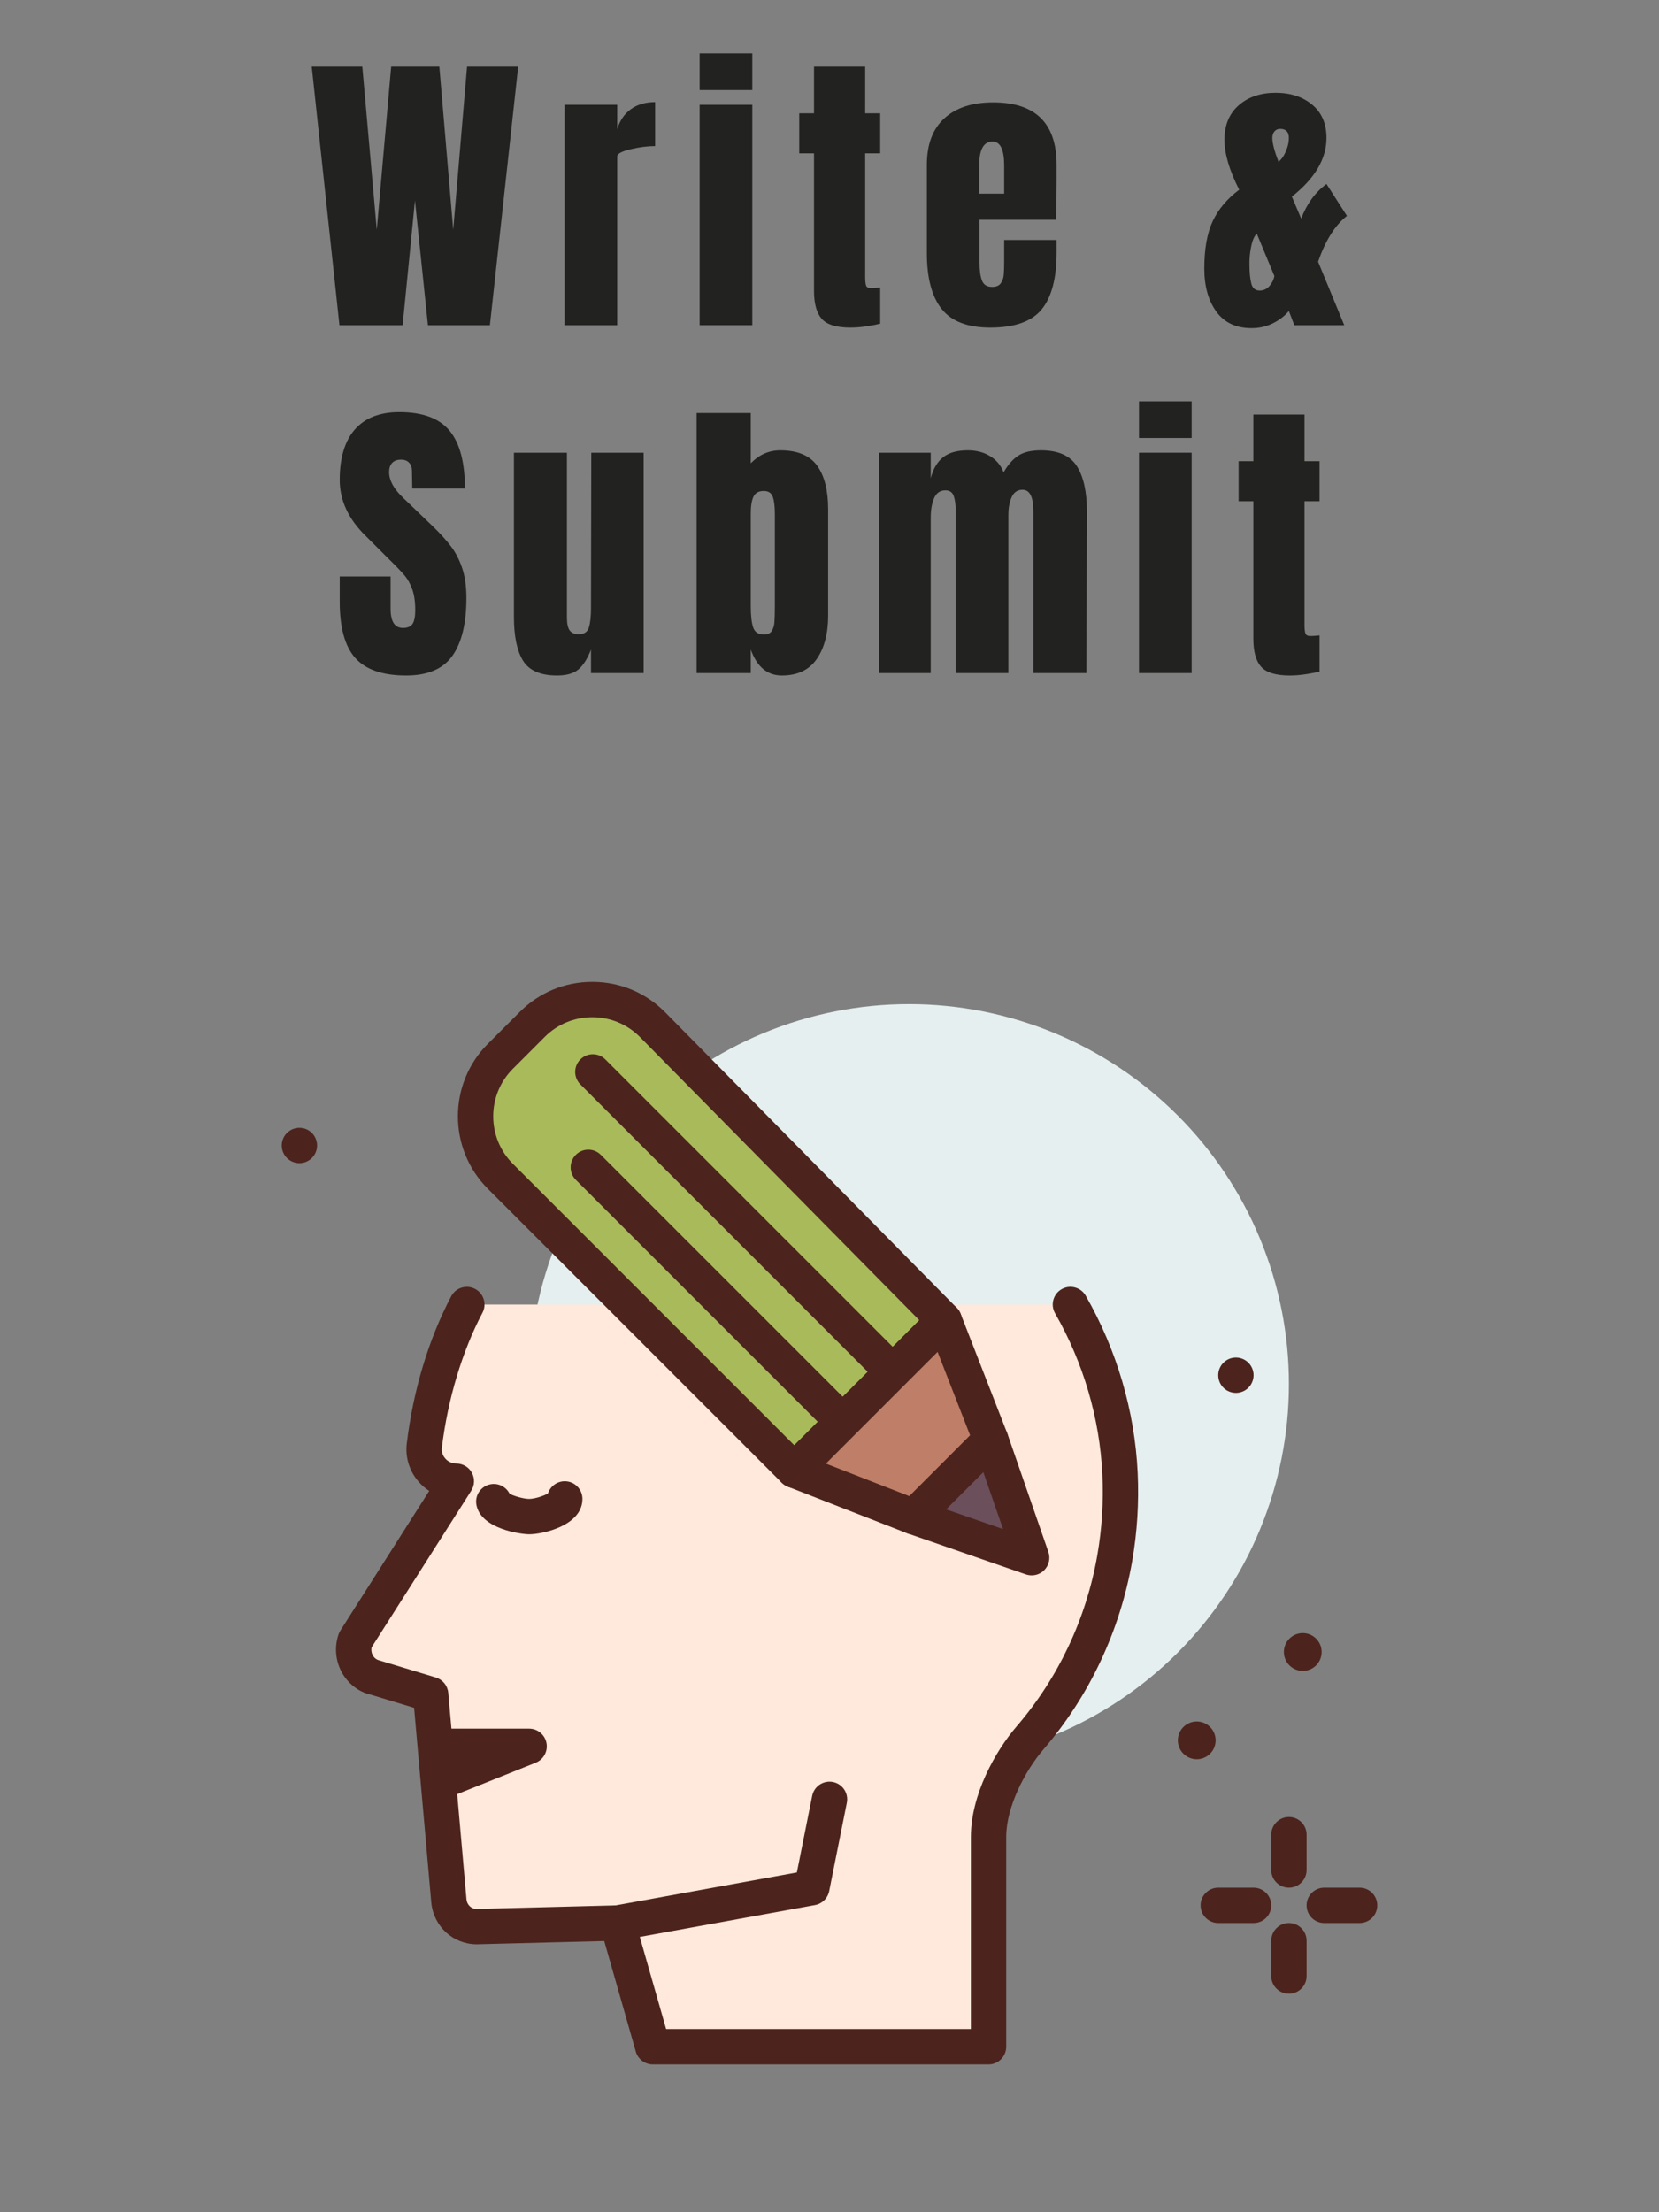 <svg xmlns="http://www.w3.org/2000/svg" xmlns:xlink="http://www.w3.org/1999/xlink" width="600" zoomAndPan="magnify" viewBox="0 0 450 600" height="800" preserveAspectRatio="xMidYMid meet" version="1.0"><rect x="0" y="0" width="450" height="600" fill="#808080" stroke="none"/><defs><g/></defs><path fill="#e5efef" d="M 349.617 375.383 C 349.617 377.07 349.574 378.754 349.492 380.441 C 349.41 382.125 349.285 383.805 349.121 385.484 C 348.953 387.164 348.746 388.836 348.5 390.504 C 348.254 392.172 347.965 393.832 347.637 395.488 C 347.305 397.141 346.938 398.785 346.527 400.422 C 346.117 402.059 345.668 403.684 345.18 405.297 C 344.688 406.91 344.16 408.512 343.59 410.098 C 343.023 411.688 342.418 413.262 341.77 414.82 C 341.125 416.375 340.441 417.918 339.723 419.441 C 339 420.969 338.242 422.473 337.449 423.961 C 336.652 425.449 335.82 426.914 334.953 428.359 C 334.086 429.809 333.188 431.23 332.25 432.633 C 331.312 434.035 330.34 435.414 329.336 436.77 C 328.332 438.125 327.293 439.453 326.227 440.758 C 325.156 442.059 324.055 443.336 322.922 444.586 C 321.789 445.836 320.625 447.059 319.434 448.25 C 318.242 449.441 317.02 450.605 315.77 451.738 C 314.52 452.871 313.246 453.973 311.941 455.039 C 310.637 456.109 309.309 457.148 307.953 458.152 C 306.598 459.156 305.219 460.129 303.816 461.066 C 302.414 462 300.992 462.902 299.543 463.77 C 298.098 464.637 296.633 465.469 295.145 466.262 C 293.656 467.059 292.152 467.816 290.625 468.539 C 289.102 469.258 287.562 469.941 286.004 470.586 C 284.445 471.234 282.871 471.84 281.285 472.406 C 279.695 472.977 278.094 473.504 276.48 473.992 C 274.867 474.484 273.242 474.934 271.605 475.344 C 269.969 475.754 268.324 476.121 266.672 476.453 C 265.016 476.781 263.355 477.07 261.688 477.316 C 260.02 477.562 258.348 477.77 256.668 477.934 C 254.988 478.102 253.309 478.223 251.625 478.309 C 249.941 478.391 248.254 478.43 246.566 478.43 C 244.883 478.43 243.195 478.391 241.512 478.309 C 239.828 478.223 238.145 478.102 236.469 477.934 C 234.789 477.77 233.117 477.562 231.449 477.316 C 229.781 477.07 228.117 476.781 226.465 476.453 C 224.809 476.121 223.164 475.754 221.531 475.344 C 219.895 474.934 218.27 474.484 216.656 473.992 C 215.043 473.504 213.441 472.977 211.852 472.406 C 210.266 471.84 208.691 471.234 207.133 470.586 C 205.574 469.941 204.035 469.258 202.508 468.539 C 200.984 467.816 199.48 467.059 197.992 466.262 C 196.504 465.469 195.039 464.637 193.59 463.77 C 192.145 462.902 190.719 462 189.316 461.066 C 187.914 460.129 186.539 459.156 185.184 458.152 C 183.828 457.148 182.5 456.109 181.195 455.039 C 179.891 453.973 178.617 452.871 177.367 451.738 C 176.117 450.605 174.895 449.441 173.703 448.25 C 172.512 447.059 171.348 445.836 170.215 444.586 C 169.082 443.336 167.98 442.059 166.91 440.758 C 165.84 439.453 164.805 438.125 163.801 436.77 C 162.797 435.414 161.824 434.035 160.887 432.633 C 159.949 431.23 159.047 429.809 158.18 428.359 C 157.312 426.914 156.484 425.449 155.688 423.961 C 154.895 422.473 154.137 420.969 153.414 419.441 C 152.691 417.918 152.012 416.375 151.363 414.82 C 150.719 413.262 150.113 411.688 149.543 410.098 C 148.977 408.512 148.449 406.91 147.957 405.297 C 147.469 403.684 147.02 402.059 146.609 400.422 C 146.199 398.785 145.828 397.141 145.5 395.488 C 145.172 393.832 144.883 392.172 144.637 390.504 C 144.387 388.836 144.184 387.164 144.016 385.484 C 143.852 383.805 143.727 382.125 143.645 380.441 C 143.562 378.754 143.52 377.07 143.52 375.383 C 143.52 373.699 143.562 372.012 143.645 370.328 C 143.727 368.645 143.852 366.961 144.016 365.285 C 144.184 363.605 144.387 361.934 144.637 360.266 C 144.883 358.594 145.172 356.934 145.5 355.281 C 145.828 353.625 146.199 351.98 146.609 350.344 C 147.02 348.711 147.469 347.086 147.957 345.473 C 148.449 343.855 148.977 342.258 149.543 340.668 C 150.113 339.082 150.719 337.508 151.363 335.949 C 152.012 334.391 152.691 332.852 153.414 331.324 C 154.137 329.801 154.895 328.297 155.688 326.809 C 156.484 325.32 157.312 323.855 158.18 322.406 C 159.047 320.961 159.949 319.535 160.887 318.133 C 161.824 316.73 162.797 315.352 163.801 314 C 164.805 312.645 165.84 311.316 166.91 310.012 C 167.98 308.707 169.082 307.43 170.215 306.18 C 171.348 304.934 172.512 303.711 173.703 302.52 C 174.895 301.324 176.117 300.164 177.367 299.031 C 178.617 297.898 179.891 296.797 181.195 295.727 C 182.5 294.656 183.828 293.621 185.184 292.617 C 186.539 291.609 187.914 290.641 189.316 289.703 C 190.719 288.766 192.145 287.863 193.59 286.996 C 195.039 286.129 196.504 285.301 197.992 284.504 C 199.48 283.711 200.984 282.953 202.508 282.23 C 204.035 281.508 205.574 280.824 207.133 280.18 C 208.691 279.535 210.266 278.93 211.852 278.359 C 213.441 277.793 215.043 277.262 216.656 276.773 C 218.27 276.285 219.895 275.836 221.531 275.426 C 223.164 275.016 224.809 274.645 226.465 274.316 C 228.117 273.988 229.781 273.699 231.449 273.453 C 233.117 273.203 234.789 273 236.469 272.832 C 238.145 272.668 239.828 272.543 241.512 272.461 C 243.195 272.379 244.883 272.336 246.566 272.336 C 248.254 272.336 249.941 272.379 251.625 272.461 C 253.309 272.543 254.988 272.668 256.668 272.832 C 258.348 273 260.02 273.203 261.688 273.453 C 263.355 273.699 265.016 273.988 266.672 274.316 C 268.324 274.645 269.969 275.016 271.605 275.426 C 273.242 275.836 274.867 276.285 276.48 276.773 C 278.094 277.262 279.695 277.793 281.285 278.359 C 282.871 278.93 284.445 279.535 286.004 280.18 C 287.562 280.824 289.102 281.508 290.625 282.23 C 292.152 282.953 293.656 283.711 295.145 284.504 C 296.633 285.301 298.098 286.129 299.543 286.996 C 300.992 287.863 302.414 288.766 303.816 289.703 C 305.219 290.641 306.598 291.609 307.953 292.617 C 309.309 293.621 310.637 294.656 311.941 295.727 C 313.246 296.797 314.52 297.898 315.77 299.031 C 317.02 300.164 318.242 301.324 319.434 302.52 C 320.625 303.711 321.789 304.934 322.922 306.18 C 324.055 307.43 325.156 308.707 326.227 310.012 C 327.293 311.316 328.332 312.645 329.336 314 C 330.34 315.352 331.312 316.73 332.25 318.133 C 333.188 319.535 334.086 320.961 334.953 322.406 C 335.82 323.855 336.652 325.32 337.449 326.809 C 338.242 328.297 339 329.801 339.723 331.324 C 340.441 332.852 341.125 334.391 341.77 335.949 C 342.418 337.508 343.023 339.082 343.59 340.668 C 344.16 342.258 344.688 343.855 345.18 345.473 C 345.668 347.086 346.117 348.711 346.527 350.344 C 346.938 351.98 347.305 353.625 347.637 355.281 C 347.965 356.934 348.254 358.594 348.5 360.266 C 348.746 361.934 348.953 363.605 349.121 365.285 C 349.285 366.961 349.41 368.645 349.492 370.328 C 349.574 372.012 349.617 373.699 349.617 375.383 Z M 349.617 375.383 " fill-opacity="1" fill-rule="nonzero"/><path fill="#4c241d" d="M 349.617 511.98 C 346.969 511.98 344.824 509.836 344.824 507.188 L 344.824 497.602 C 344.824 494.957 346.969 492.809 349.617 492.809 C 352.262 492.809 354.41 494.957 354.41 497.602 L 354.41 507.188 C 354.41 509.836 352.262 511.98 349.617 511.98 Z M 349.617 511.98 " fill-opacity="1" fill-rule="nonzero"/><path fill="#4c241d" d="M 349.617 540.738 C 346.969 540.738 344.824 538.594 344.824 535.945 L 344.824 526.359 C 344.824 523.715 346.969 521.566 349.617 521.566 C 352.262 521.566 354.41 523.715 354.41 526.359 L 354.41 535.945 C 354.41 538.594 352.262 540.738 349.617 540.738 Z M 349.617 540.738 " fill-opacity="1" fill-rule="nonzero"/><path fill="#4c241d" d="M 340.031 521.566 L 330.445 521.566 C 327.797 521.566 325.652 519.422 325.652 516.773 C 325.652 514.129 327.797 511.98 330.445 511.98 L 340.031 511.98 C 342.676 511.98 344.824 514.129 344.824 516.773 C 344.824 519.422 342.676 521.566 340.031 521.566 Z M 340.031 521.566 " fill-opacity="1" fill-rule="nonzero"/><path fill="#4c241d" d="M 368.785 521.566 L 359.199 521.566 C 356.555 521.566 354.41 519.422 354.41 516.773 C 354.41 514.129 356.555 511.98 359.199 511.98 L 368.785 511.98 C 371.434 511.98 373.578 514.129 373.578 516.773 C 373.578 519.422 371.434 521.566 368.785 521.566 Z M 368.785 521.566 " fill-opacity="1" fill-rule="nonzero"/><path fill="#4c241d" d="M 329.738 472.02 C 329.738 472.355 329.703 472.688 329.637 473.02 C 329.574 473.348 329.477 473.668 329.348 473.98 C 329.219 474.293 329.059 474.586 328.875 474.867 C 328.688 475.145 328.473 475.406 328.234 475.641 C 328 475.879 327.738 476.094 327.461 476.281 C 327.18 476.465 326.883 476.625 326.574 476.754 C 326.262 476.883 325.941 476.98 325.613 477.043 C 325.281 477.109 324.949 477.145 324.613 477.145 C 324.277 477.145 323.945 477.109 323.613 477.043 C 323.285 476.98 322.965 476.883 322.652 476.754 C 322.34 476.625 322.047 476.465 321.766 476.281 C 321.488 476.094 321.227 475.879 320.992 475.641 C 320.754 475.406 320.539 475.145 320.352 474.867 C 320.168 474.586 320.008 474.293 319.879 473.98 C 319.75 473.668 319.652 473.348 319.59 473.02 C 319.523 472.688 319.488 472.355 319.488 472.02 C 319.488 471.684 319.523 471.352 319.59 471.02 C 319.652 470.691 319.75 470.371 319.879 470.059 C 320.008 469.746 320.168 469.453 320.352 469.172 C 320.539 468.895 320.754 468.633 320.992 468.398 C 321.227 468.16 321.488 467.945 321.766 467.758 C 322.047 467.574 322.34 467.414 322.652 467.285 C 322.965 467.156 323.285 467.059 323.613 466.996 C 323.945 466.93 324.277 466.895 324.613 466.895 C 324.949 466.895 325.281 466.93 325.613 466.996 C 325.941 467.059 326.262 467.156 326.574 467.285 C 326.883 467.414 327.18 467.574 327.461 467.758 C 327.738 467.945 328 468.16 328.234 468.398 C 328.473 468.633 328.688 468.895 328.875 469.172 C 329.059 469.453 329.219 469.746 329.348 470.059 C 329.477 470.371 329.574 470.691 329.637 471.02 C 329.703 471.352 329.738 471.684 329.738 472.02 Z M 329.738 472.02 " fill-opacity="1" fill-rule="nonzero"/><path fill="#4c241d" d="M 358.496 448.055 C 358.496 448.391 358.461 448.727 358.395 449.055 C 358.332 449.383 358.234 449.703 358.105 450.016 C 357.977 450.328 357.816 450.621 357.629 450.902 C 357.445 451.18 357.23 451.441 356.992 451.68 C 356.754 451.914 356.496 452.129 356.219 452.316 C 355.938 452.504 355.641 452.66 355.332 452.789 C 355.02 452.918 354.699 453.016 354.371 453.082 C 354.039 453.145 353.707 453.18 353.371 453.18 C 353.035 453.18 352.699 453.145 352.371 453.082 C 352.043 453.016 351.719 452.918 351.41 452.789 C 351.098 452.66 350.805 452.504 350.523 452.316 C 350.246 452.129 349.984 451.914 349.746 451.68 C 349.512 451.441 349.297 451.18 349.109 450.902 C 348.922 450.621 348.766 450.328 348.637 450.016 C 348.508 449.703 348.41 449.383 348.344 449.055 C 348.281 448.727 348.246 448.391 348.246 448.055 C 348.246 447.719 348.281 447.387 348.344 447.055 C 348.41 446.727 348.508 446.406 348.637 446.094 C 348.766 445.785 348.922 445.488 349.109 445.207 C 349.297 444.93 349.512 444.672 349.746 444.434 C 349.984 444.195 350.246 443.98 350.523 443.797 C 350.805 443.609 351.098 443.449 351.41 443.32 C 351.719 443.191 352.043 443.094 352.371 443.031 C 352.699 442.965 353.035 442.93 353.371 442.93 C 353.707 442.93 354.039 442.965 354.371 443.031 C 354.699 443.094 355.02 443.191 355.332 443.32 C 355.641 443.449 355.938 443.609 356.219 443.797 C 356.496 443.98 356.754 444.195 356.992 444.434 C 357.23 444.672 357.445 444.93 357.629 445.207 C 357.816 445.488 357.977 445.785 358.105 446.094 C 358.234 446.406 358.332 446.727 358.395 447.055 C 358.461 447.387 358.496 447.719 358.496 448.055 Z M 358.496 448.055 " fill-opacity="1" fill-rule="nonzero"/><path fill="#ffe8dc" d="M 290.348 353.816 C 298.16 367.438 303.02 383.031 303.801 399.637 C 304.172 407.5 303.668 415.172 302.383 422.566 C 299.156 441.098 291.004 457.859 279.391 471.363 C 273.465 478.25 268.137 489.004 268.137 498.227 L 268.137 555.117 L 177.07 555.117 L 167.484 521.566 L 129.211 522.547 C 125.383 522.547 122.168 519.559 121.762 515.621 L 116.82 459.555 L 101.801 455 C 97.402 453.988 94.855 449.215 96.371 444.824 L 123.781 401.734 C 118.586 401.742 114.465 397.215 115.098 392.059 C 116.77 378.367 120.75 364.941 126.629 353.816 " fill-opacity="1" fill-rule="nonzero"/><path fill="#4c241d" d="M 268.137 559.91 L 177.07 559.91 C 174.934 559.91 173.051 558.492 172.461 556.438 L 163.898 526.453 L 129.332 527.336 C 122.91 527.336 117.66 522.516 116.992 516.117 L 112.324 463.199 L 100.41 459.586 C 97.352 458.895 94.441 456.688 92.738 453.617 C 90.984 450.457 90.66 446.684 91.836 443.262 C 91.961 442.906 92.121 442.566 92.324 442.25 L 116.426 404.363 C 115.395 403.699 114.449 402.891 113.617 401.957 C 111.07 399.082 109.875 395.262 110.336 391.48 C 112.117 376.93 116.285 363.137 122.391 351.578 C 123.625 349.238 126.512 348.344 128.867 349.578 C 131.207 350.812 132.102 353.715 130.867 356.055 C 125.379 366.438 121.469 379.434 119.852 392.641 C 119.676 394.094 120.363 395.113 120.793 395.598 C 121.547 396.453 122.633 396.941 123.77 396.941 L 123.781 396.941 C 125.531 396.941 127.141 397.895 127.984 399.422 C 128.824 400.957 128.766 402.828 127.828 404.305 L 100.785 446.809 C 100.641 447.543 100.754 448.309 101.117 448.965 C 101.344 449.375 101.879 450.098 102.875 450.328 L 118.207 454.965 C 120.078 455.535 121.422 457.184 121.594 459.133 L 126.535 515.199 C 126.684 516.625 127.84 517.754 129.211 517.754 L 167.363 516.777 C 169.535 516.625 171.492 518.152 172.094 520.25 L 180.688 550.324 L 263.344 550.324 L 263.344 498.227 C 263.344 486.742 270.027 474.895 275.754 468.238 C 287.078 455.07 294.656 438.996 297.656 421.746 C 298.906 414.59 299.359 407.227 299.012 399.863 C 298.293 384.676 293.859 369.578 286.188 356.199 C 284.871 353.906 285.668 350.977 287.961 349.656 C 290.262 348.34 293.188 349.133 294.504 351.43 C 302.926 366.121 307.797 382.711 308.59 399.41 C 308.969 407.477 308.469 415.547 307.105 423.387 C 303.801 442.344 295.477 460.012 283.023 474.488 C 278.16 480.141 272.93 489.98 272.93 498.227 L 272.93 555.117 C 272.93 557.766 270.781 559.91 268.137 559.91 Z M 268.137 559.91 " fill-opacity="1" fill-rule="nonzero"/><path fill="#4c241d" d="M 86.008 310.68 C 86.008 310.996 85.977 311.305 85.914 311.613 C 85.852 311.922 85.762 312.223 85.641 312.516 C 85.52 312.805 85.371 313.082 85.199 313.344 C 85.023 313.605 84.824 313.848 84.602 314.07 C 84.379 314.293 84.137 314.488 83.875 314.664 C 83.613 314.84 83.34 314.988 83.047 315.109 C 82.758 315.227 82.457 315.32 82.148 315.379 C 81.84 315.441 81.527 315.473 81.215 315.473 C 80.898 315.473 80.586 315.441 80.277 315.379 C 79.969 315.32 79.668 315.227 79.379 315.109 C 79.09 314.988 78.812 314.84 78.551 314.664 C 78.289 314.488 78.047 314.293 77.824 314.07 C 77.602 313.848 77.402 313.605 77.227 313.344 C 77.055 313.082 76.906 312.805 76.785 312.516 C 76.664 312.223 76.574 311.922 76.512 311.613 C 76.449 311.305 76.422 310.996 76.422 310.68 C 76.422 310.363 76.449 310.055 76.512 309.746 C 76.574 309.438 76.664 309.137 76.785 308.844 C 76.906 308.555 77.055 308.277 77.227 308.016 C 77.402 307.754 77.602 307.512 77.824 307.289 C 78.047 307.066 78.289 306.871 78.551 306.695 C 78.812 306.52 79.09 306.371 79.379 306.25 C 79.668 306.133 79.969 306.039 80.277 305.98 C 80.586 305.918 80.898 305.887 81.215 305.887 C 81.527 305.887 81.84 305.918 82.148 305.98 C 82.457 306.039 82.758 306.133 83.047 306.25 C 83.34 306.371 83.613 306.52 83.875 306.695 C 84.137 306.871 84.379 307.066 84.602 307.289 C 84.824 307.512 85.023 307.754 85.199 308.016 C 85.371 308.277 85.52 308.555 85.641 308.844 C 85.762 309.137 85.852 309.438 85.914 309.746 C 85.977 310.055 86.008 310.363 86.008 310.68 Z M 86.008 310.68 " fill-opacity="1" fill-rule="nonzero"/><path fill="#4c241d" d="M 340.031 372.988 C 340.031 373.301 340 373.613 339.938 373.922 C 339.875 374.23 339.785 374.531 339.664 374.82 C 339.543 375.113 339.398 375.387 339.223 375.648 C 339.047 375.91 338.848 376.152 338.625 376.375 C 338.402 376.598 338.16 376.797 337.898 376.973 C 337.637 377.148 337.363 377.297 337.07 377.414 C 336.781 377.535 336.48 377.625 336.172 377.688 C 335.863 377.75 335.551 377.781 335.238 377.781 C 334.922 377.781 334.609 377.75 334.301 377.688 C 333.992 377.625 333.691 377.535 333.402 377.414 C 333.113 377.297 332.836 377.148 332.574 376.973 C 332.312 376.797 332.07 376.598 331.848 376.375 C 331.625 376.152 331.426 375.91 331.25 375.648 C 331.078 375.387 330.93 375.113 330.809 374.82 C 330.688 374.531 330.598 374.23 330.535 373.922 C 330.473 373.613 330.445 373.301 330.445 372.988 C 330.445 372.672 330.473 372.359 330.535 372.051 C 330.598 371.742 330.688 371.445 330.809 371.152 C 330.93 370.863 331.078 370.586 331.25 370.324 C 331.426 370.062 331.625 369.82 331.848 369.598 C 332.07 369.375 332.312 369.176 332.574 369.004 C 332.836 368.828 333.113 368.68 333.402 368.559 C 333.691 368.438 333.992 368.348 334.301 368.285 C 334.609 368.227 334.922 368.195 335.238 368.195 C 335.551 368.195 335.863 368.227 336.172 368.285 C 336.48 368.348 336.781 368.438 337.07 368.559 C 337.363 368.68 337.637 368.828 337.898 369.004 C 338.16 369.176 338.402 369.375 338.625 369.598 C 338.848 369.82 339.047 370.062 339.223 370.324 C 339.398 370.586 339.543 370.863 339.664 371.152 C 339.785 371.445 339.875 371.742 339.938 372.051 C 340 372.359 340.031 372.672 340.031 372.988 Z M 340.031 372.988 " fill-opacity="1" fill-rule="nonzero"/><path fill="#4c241d" d="M 119.559 488.02 C 117.656 488.02 115.855 486.879 115.105 485.004 C 114.121 482.543 115.316 479.758 117.777 478.773 L 118.785 478.371 C 116.504 478 114.766 476.023 114.766 473.637 C 114.766 470.992 116.91 468.844 119.559 468.844 L 143.523 468.844 C 145.82 468.844 147.793 470.477 148.23 472.734 C 148.664 474.988 147.434 477.234 145.305 478.09 L 121.34 487.676 C 120.754 487.906 120.152 488.02 119.559 488.02 Z M 119.559 488.02 " fill-opacity="1" fill-rule="nonzero"/><path fill="#4c241d" d="M 167.48 526.359 C 165.207 526.359 163.191 524.738 162.77 522.426 C 162.297 519.82 164.023 517.324 166.629 516.852 L 216.148 507.848 L 220.301 487.078 C 220.816 484.48 223.344 482.805 225.938 483.316 C 228.535 483.836 230.219 486.359 229.699 488.957 L 224.91 512.918 C 224.527 514.848 223.004 516.344 221.07 516.695 L 168.344 526.281 C 168.055 526.332 167.762 526.359 167.48 526.359 Z M 167.48 526.359 " fill-opacity="1" fill-rule="nonzero"/><path fill="#4c241d" d="M 143.531 416.125 C 141.422 416.125 130.449 414.738 129.227 408.152 C 128.738 405.551 130.457 403.047 133.059 402.566 C 135.227 402.164 137.285 403.266 138.223 405.125 C 139.301 405.738 142.035 406.539 143.531 406.539 C 145.012 406.539 147.555 405.719 148.637 405.047 C 149.262 403.133 151.066 401.746 153.191 401.746 C 155.84 401.746 157.984 403.891 157.984 406.539 C 157.984 413.766 147.234 416.125 143.531 416.125 Z M 143.531 416.125 " fill-opacity="1" fill-rule="nonzero"/><path fill="#a9ba5a" d="M 177.043 277.945 L 256.117 358.094 L 215.449 398.766 L 135.727 319.043 C 126.738 310.055 126.738 295.48 135.727 286.492 L 144.383 277.836 C 153.414 268.805 168.074 268.852 177.043 277.945 Z M 177.043 277.945 " fill-opacity="1" fill-rule="nonzero"/><path fill="#4c241d" d="M 215.445 403.555 C 214.223 403.555 212.992 403.086 212.059 402.152 L 132.336 322.43 C 121.492 311.59 121.492 293.945 132.336 283.102 L 140.992 274.445 C 146.246 269.191 153.227 266.301 160.652 266.301 L 160.746 266.301 C 168.211 266.324 175.211 269.266 180.453 274.578 L 259.527 354.727 C 261.375 356.602 261.367 359.617 259.504 361.48 L 218.836 402.152 C 217.898 403.09 216.672 403.555 215.445 403.555 Z M 160.652 275.887 C 155.789 275.887 151.215 277.777 147.77 281.223 L 139.113 289.879 C 132.008 296.988 132.008 308.547 139.113 315.652 L 215.445 391.984 L 249.359 358.07 L 173.633 281.309 C 170.195 277.828 165.609 275.902 160.719 275.887 C 160.695 275.887 160.676 275.887 160.652 275.887 Z M 160.652 275.887 " fill-opacity="1" fill-rule="nonzero"/><path fill="#4c241d" d="M 228.324 390.141 C 227.098 390.141 225.871 389.672 224.934 388.738 L 156.188 319.992 C 154.316 318.121 154.316 315.086 156.188 313.215 C 158.059 311.344 161.094 311.344 162.965 313.215 L 231.711 381.961 C 233.582 383.832 233.582 386.867 231.711 388.738 C 230.777 389.672 229.551 390.141 228.324 390.141 Z M 228.324 390.141 " fill-opacity="1" fill-rule="nonzero"/><path fill="#4c241d" d="M 241.879 376.586 C 240.652 376.586 239.426 376.117 238.488 375.18 L 157.422 294.113 C 155.551 292.242 155.551 289.207 157.422 287.336 C 159.293 285.465 162.328 285.465 164.199 287.336 L 245.266 368.402 C 247.137 370.273 247.137 373.309 245.266 375.18 C 244.332 376.117 243.105 376.586 241.879 376.586 Z M 241.879 376.586 " fill-opacity="1" fill-rule="nonzero"/><path fill="#6b4f5b" d="M 268.738 390.453 L 247.805 411.387 L 279.84 422.488 Z M 268.738 390.453 " fill-opacity="1" fill-rule="nonzero"/><path fill="#4c241d" d="M 279.84 427.277 C 279.312 427.277 278.785 427.191 278.27 427.016 L 246.234 415.914 C 244.676 415.375 243.504 414.066 243.137 412.461 C 242.766 410.848 243.25 409.164 244.418 407.996 L 265.348 387.062 C 266.516 385.891 268.195 385.406 269.812 385.781 C 271.422 386.148 272.727 387.32 273.266 388.879 L 284.371 420.914 C 284.973 422.648 284.527 424.574 283.23 425.875 C 282.316 426.789 281.09 427.277 279.84 427.277 Z M 256.605 409.363 L 272.078 414.723 L 266.715 399.254 Z M 256.605 409.363 " fill-opacity="1" fill-rule="nonzero"/><path fill="#bf7e68" d="M 268.738 390.453 L 256.117 358.094 L 215.445 398.766 L 247.805 411.387 Z M 268.738 390.453 " fill-opacity="1" fill-rule="nonzero"/><path fill="#4c241d" d="M 247.805 416.18 C 247.223 416.18 246.629 416.07 246.066 415.852 L 213.707 403.227 C 212.195 402.641 211.09 401.332 210.758 399.746 C 210.426 398.164 210.914 396.52 212.059 395.375 L 252.727 354.707 C 253.871 353.562 255.523 353.062 257.098 353.406 C 258.684 353.738 259.992 354.848 260.582 356.355 L 273.199 388.715 C 273.891 390.484 273.469 392.496 272.125 393.844 L 251.191 414.777 C 250.281 415.691 249.055 416.18 247.805 416.18 Z M 224.023 396.961 L 246.633 405.781 L 263.133 389.277 L 254.316 366.672 Z M 224.023 396.961 " fill-opacity="1" fill-rule="nonzero"/><g fill="#222220" fill-opacity="1"><g transform="translate(83.494, 88.196)"><g><path d="M 8.578 0 L 1.062 -70.125 L 14.781 -70.125 L 18.703 -25.875 L 22.609 -70.125 L 35.672 -70.125 L 39.438 -25.875 L 43.188 -70.125 L 57.062 -70.125 L 49.391 0 L 32.578 0 L 29.062 -33.797 L 25.719 0 Z M 8.578 0 "/></g></g></g><g fill="#222220" fill-opacity="1"><g transform="translate(150.264, 88.196)"><g><path d="M 2.859 -59.766 L 17.141 -59.766 L 17.141 -53.141 C 17.848 -55.484 19.086 -57.297 20.859 -58.578 C 22.629 -59.859 24.82 -60.5 27.438 -60.5 L 27.438 -48.578 C 25.414 -48.578 23.191 -48.289 20.766 -47.719 C 18.348 -47.145 17.141 -46.477 17.141 -45.719 L 17.141 0 L 2.859 0 Z M 2.859 -59.766 "/></g></g></g><g fill="#222220" fill-opacity="1"><g transform="translate(186.996, 88.196)"><g><path d="M 2.781 -63.766 L 2.781 -73.719 L 17.062 -73.719 L 17.062 -63.766 Z M 2.781 0 L 2.781 -59.766 L 17.062 -59.766 L 17.062 0 Z M 2.781 0 "/></g></g></g><g fill="#222220" fill-opacity="1"><g transform="translate(215.485, 88.196)"><g><path d="M 15.188 0.656 C 11.426 0.656 8.836 -0.129 7.422 -1.703 C 6.016 -3.285 5.312 -5.82 5.312 -9.312 L 5.312 -46.609 L 1.312 -46.609 L 1.312 -57.469 L 5.312 -57.469 L 5.312 -70.125 L 19.188 -70.125 L 19.188 -57.469 L 23.266 -57.469 L 23.266 -46.609 L 19.188 -46.609 L 19.188 -13.062 C 19.188 -12.031 19.266 -11.27 19.422 -10.781 C 19.586 -10.289 20.023 -10.047 20.734 -10.047 C 21.273 -10.047 21.789 -10.07 22.281 -10.125 C 22.77 -10.176 23.098 -10.203 23.266 -10.203 L 23.266 -0.406 C 22.453 -0.188 21.27 0.039 19.719 0.281 C 18.164 0.531 16.656 0.656 15.188 0.656 Z M 15.188 0.656 "/></g></g></g><g fill="#222220" fill-opacity="1"><g transform="translate(249.034, 88.196)"><g><path d="M 19.594 0.656 C 13.445 0.656 9.039 -1.031 6.375 -4.406 C 3.707 -7.781 2.375 -12.816 2.375 -19.516 L 2.375 -43.516 C 2.375 -49.016 3.953 -53.207 7.109 -56.094 C 10.266 -58.977 14.672 -60.422 20.328 -60.422 C 31.816 -60.422 37.562 -54.785 37.562 -43.516 L 37.562 -39.188 C 37.562 -34.832 37.504 -31.297 37.391 -28.578 L 16.656 -28.578 L 16.656 -16.984 C 16.656 -14.91 16.875 -13.289 17.312 -12.125 C 17.75 -10.957 18.672 -10.375 20.078 -10.375 C 21.172 -10.375 21.945 -10.695 22.406 -11.344 C 22.875 -12 23.145 -12.75 23.219 -13.594 C 23.301 -14.438 23.344 -15.676 23.344 -17.312 L 23.344 -23.109 L 37.562 -23.109 L 37.562 -19.672 C 37.562 -12.703 36.211 -7.57 33.516 -4.281 C 30.816 -0.988 26.176 0.656 19.594 0.656 Z M 23.344 -35.672 L 23.344 -43.344 C 23.344 -47.645 22.285 -49.797 20.172 -49.797 C 17.773 -49.797 16.578 -47.645 16.578 -43.344 L 16.578 -35.672 Z M 23.344 -35.672 "/></g></g></g><g fill="#222220" fill-opacity="1"><g transform="translate(297.52, 88.196)"><g/></g></g><g fill="#222220" fill-opacity="1"><g transform="translate(325.274, 88.196)"><g><path d="M 14.203 0.812 C 10.016 0.812 6.832 -0.68 4.656 -3.672 C 2.477 -6.672 1.391 -10.562 1.391 -15.344 C 1.391 -20.676 2.148 -24.961 3.672 -28.203 C 5.191 -31.441 7.586 -34.285 10.859 -36.734 C 8.191 -41.961 6.859 -46.484 6.859 -50.297 C 6.859 -54.266 8.148 -57.379 10.734 -59.641 C 13.316 -61.898 16.648 -63.031 20.734 -63.031 C 24.766 -63.031 28.07 -61.953 30.656 -59.797 C 33.238 -57.648 34.531 -54.645 34.531 -50.781 C 34.531 -45.125 31.398 -39.816 25.141 -34.859 L 27.672 -28.906 C 29.203 -32.926 31.488 -36.055 34.531 -38.297 L 40.078 -29.641 C 36.867 -27.129 34.258 -22.988 32.25 -17.219 L 39.344 0 L 25.797 0 L 24.328 -3.844 C 23.18 -2.477 21.723 -1.359 19.953 -0.484 C 18.191 0.379 16.273 0.812 14.203 0.812 Z M 22.203 -44.984 C 22.742 -45.578 23.234 -46.43 23.672 -47.547 C 24.109 -48.672 24.328 -49.75 24.328 -50.781 C 24.328 -52.414 23.539 -53.234 21.969 -53.234 C 21.312 -53.234 20.789 -53 20.406 -52.531 C 20.031 -52.07 19.844 -51.488 19.844 -50.781 C 19.844 -49.363 20.41 -47.188 21.547 -44.25 Z M 16.406 -9.391 C 17.445 -9.391 18.316 -9.781 19.016 -10.562 C 19.723 -11.352 20.188 -12.27 20.406 -13.312 L 15.594 -24.906 L 15.109 -24.172 C 14.672 -23.516 14.316 -22.477 14.047 -21.062 C 13.773 -19.645 13.641 -18.258 13.641 -16.906 L 13.641 -16.484 C 13.641 -14.367 13.801 -12.656 14.125 -11.344 C 14.445 -10.039 15.207 -9.391 16.406 -9.391 Z M 16.406 -9.391 "/></g></g></g><g fill="#222220" fill-opacity="1"><g transform="translate(90.43, 182.556)"><g><path d="M 19.75 0.656 C 13.383 0.656 8.785 -0.922 5.953 -4.078 C 3.129 -7.234 1.719 -12.32 1.719 -19.344 L 1.719 -26.203 L 15.516 -26.203 L 15.516 -17.469 C 15.516 -13.988 16.629 -12.25 18.859 -12.25 C 20.109 -12.25 20.977 -12.613 21.469 -13.344 C 21.957 -14.082 22.203 -15.32 22.203 -17.062 C 22.203 -19.344 21.93 -21.234 21.391 -22.734 C 20.848 -24.234 20.156 -25.484 19.312 -26.484 C 18.469 -27.492 16.957 -29.062 14.781 -31.188 L 8.734 -37.234 C 4.055 -41.805 1.719 -46.863 1.719 -52.406 C 1.719 -58.395 3.086 -62.953 5.828 -66.078 C 8.578 -69.211 12.594 -70.781 17.875 -70.781 C 24.188 -70.781 28.727 -69.102 31.5 -65.75 C 34.281 -62.406 35.672 -57.172 35.672 -50.047 L 21.391 -50.047 L 21.312 -54.859 C 21.312 -55.785 21.051 -56.52 20.531 -57.062 C 20.008 -57.613 19.289 -57.891 18.375 -57.891 C 17.281 -57.891 16.461 -57.586 15.922 -56.984 C 15.379 -56.391 15.109 -55.57 15.109 -54.531 C 15.109 -52.25 16.41 -49.883 19.016 -47.438 L 27.188 -39.594 C 29.094 -37.738 30.672 -35.984 31.922 -34.328 C 33.172 -32.672 34.176 -30.711 34.938 -28.453 C 35.695 -26.191 36.078 -23.508 36.078 -20.406 C 36.078 -13.5 34.812 -8.258 32.281 -4.688 C 29.758 -1.125 25.582 0.656 19.75 0.656 Z M 19.75 0.656 "/></g></g></g><g fill="#222220" fill-opacity="1"><g transform="translate(136.713, 182.556)"><g><path d="M 14.375 0.656 C 9.906 0.656 6.836 -0.676 5.172 -3.344 C 3.516 -6.008 2.688 -9.984 2.688 -15.266 L 2.688 -59.766 L 17.062 -59.766 L 17.062 -18.125 C 17.062 -17.738 17.062 -16.719 17.062 -15.062 C 17.062 -13.406 17.316 -12.234 17.828 -11.547 C 18.348 -10.867 19.156 -10.531 20.25 -10.531 C 21.719 -10.531 22.641 -11.141 23.016 -12.359 C 23.398 -13.586 23.594 -15.348 23.594 -17.641 L 23.594 -18.125 L 23.672 -59.766 L 37.875 -59.766 L 37.875 0 L 23.594 0 L 23.594 -6.375 C 22.613 -3.863 21.469 -2.062 20.156 -0.969 C 18.852 0.113 16.926 0.656 14.375 0.656 Z M 14.375 0.656 "/></g></g></g><g fill="#222220" fill-opacity="1"><g transform="translate(186.097, 182.556)"><g><path d="M 25.969 0.656 C 22.039 0.656 19.234 -1.688 17.547 -6.375 L 17.547 0 L 2.859 0 L 2.859 -70.531 L 17.547 -70.531 L 17.547 -56.906 C 19.836 -59.25 22.504 -60.422 25.547 -60.422 C 30.18 -60.422 33.504 -59.047 35.516 -56.297 C 37.523 -53.547 38.531 -49.582 38.531 -44.406 L 38.531 -15.594 C 38.531 -10.695 37.492 -6.766 35.422 -3.797 C 33.359 -0.828 30.207 0.656 25.969 0.656 Z M 21.141 -10.453 C 22.117 -10.453 22.812 -10.766 23.219 -11.391 C 23.633 -12.016 23.879 -12.801 23.953 -13.75 C 24.035 -14.707 24.078 -16.191 24.078 -18.203 L 24.078 -43.109 C 24.078 -45.234 23.883 -46.812 23.5 -47.844 C 23.125 -48.875 22.312 -49.391 21.062 -49.391 C 19.695 -49.391 18.77 -48.875 18.281 -47.844 C 17.789 -46.812 17.547 -45.285 17.547 -43.266 L 17.547 -18.203 C 17.547 -15.586 17.766 -13.641 18.203 -12.359 C 18.641 -11.086 19.617 -10.453 21.141 -10.453 Z M 21.141 -10.453 "/></g></g></g><g fill="#222220" fill-opacity="1"><g transform="translate(235.644, 182.556)"><g><path d="M 2.859 -59.766 L 16.812 -59.766 L 16.812 -52.828 C 17.469 -55.379 18.582 -57.281 20.156 -58.531 C 21.738 -59.789 23.973 -60.422 26.859 -60.422 C 29.203 -60.422 31.227 -59.891 32.938 -58.828 C 34.656 -57.766 35.867 -56.305 36.578 -54.453 C 37.773 -56.523 39.109 -58.035 40.578 -58.984 C 42.047 -59.941 44.086 -60.422 46.703 -60.422 C 51.379 -60.422 54.629 -58.988 56.453 -56.125 C 58.273 -53.27 59.188 -49.117 59.188 -43.672 L 59.031 0 L 44.656 0 L 44.656 -43.922 C 44.656 -47.785 43.676 -49.719 41.719 -49.719 C 40.352 -49.719 39.367 -49.051 38.766 -47.719 C 38.172 -46.383 37.875 -44.789 37.875 -42.938 L 37.875 0 L 23.594 0 L 23.594 -43.922 C 23.594 -45.609 23.414 -46.969 23.062 -48 C 22.707 -49.039 21.957 -49.562 20.812 -49.562 C 19.344 -49.562 18.305 -48.836 17.703 -47.391 C 17.109 -45.953 16.812 -44.223 16.812 -42.203 L 16.812 0 L 2.859 0 Z M 2.859 -59.766 "/></g></g></g><g fill="#222220" fill-opacity="1"><g transform="translate(306.169, 182.556)"><g><path d="M 2.781 -63.766 L 2.781 -73.719 L 17.062 -73.719 L 17.062 -63.766 Z M 2.781 0 L 2.781 -59.766 L 17.062 -59.766 L 17.062 0 Z M 2.781 0 "/></g></g></g><g fill="#222220" fill-opacity="1"><g transform="translate(334.658, 182.556)"><g><path d="M 15.188 0.656 C 11.426 0.656 8.836 -0.129 7.422 -1.703 C 6.016 -3.285 5.312 -5.82 5.312 -9.312 L 5.312 -46.609 L 1.312 -46.609 L 1.312 -57.469 L 5.312 -57.469 L 5.312 -70.125 L 19.188 -70.125 L 19.188 -57.469 L 23.266 -57.469 L 23.266 -46.609 L 19.188 -46.609 L 19.188 -13.062 C 19.188 -12.031 19.266 -11.27 19.422 -10.781 C 19.586 -10.289 20.023 -10.047 20.734 -10.047 C 21.273 -10.047 21.789 -10.07 22.281 -10.125 C 22.77 -10.176 23.098 -10.203 23.266 -10.203 L 23.266 -0.406 C 22.453 -0.188 21.27 0.039 19.719 0.281 C 18.164 0.531 16.656 0.656 15.188 0.656 Z M 15.188 0.656 "/></g></g></g></svg>